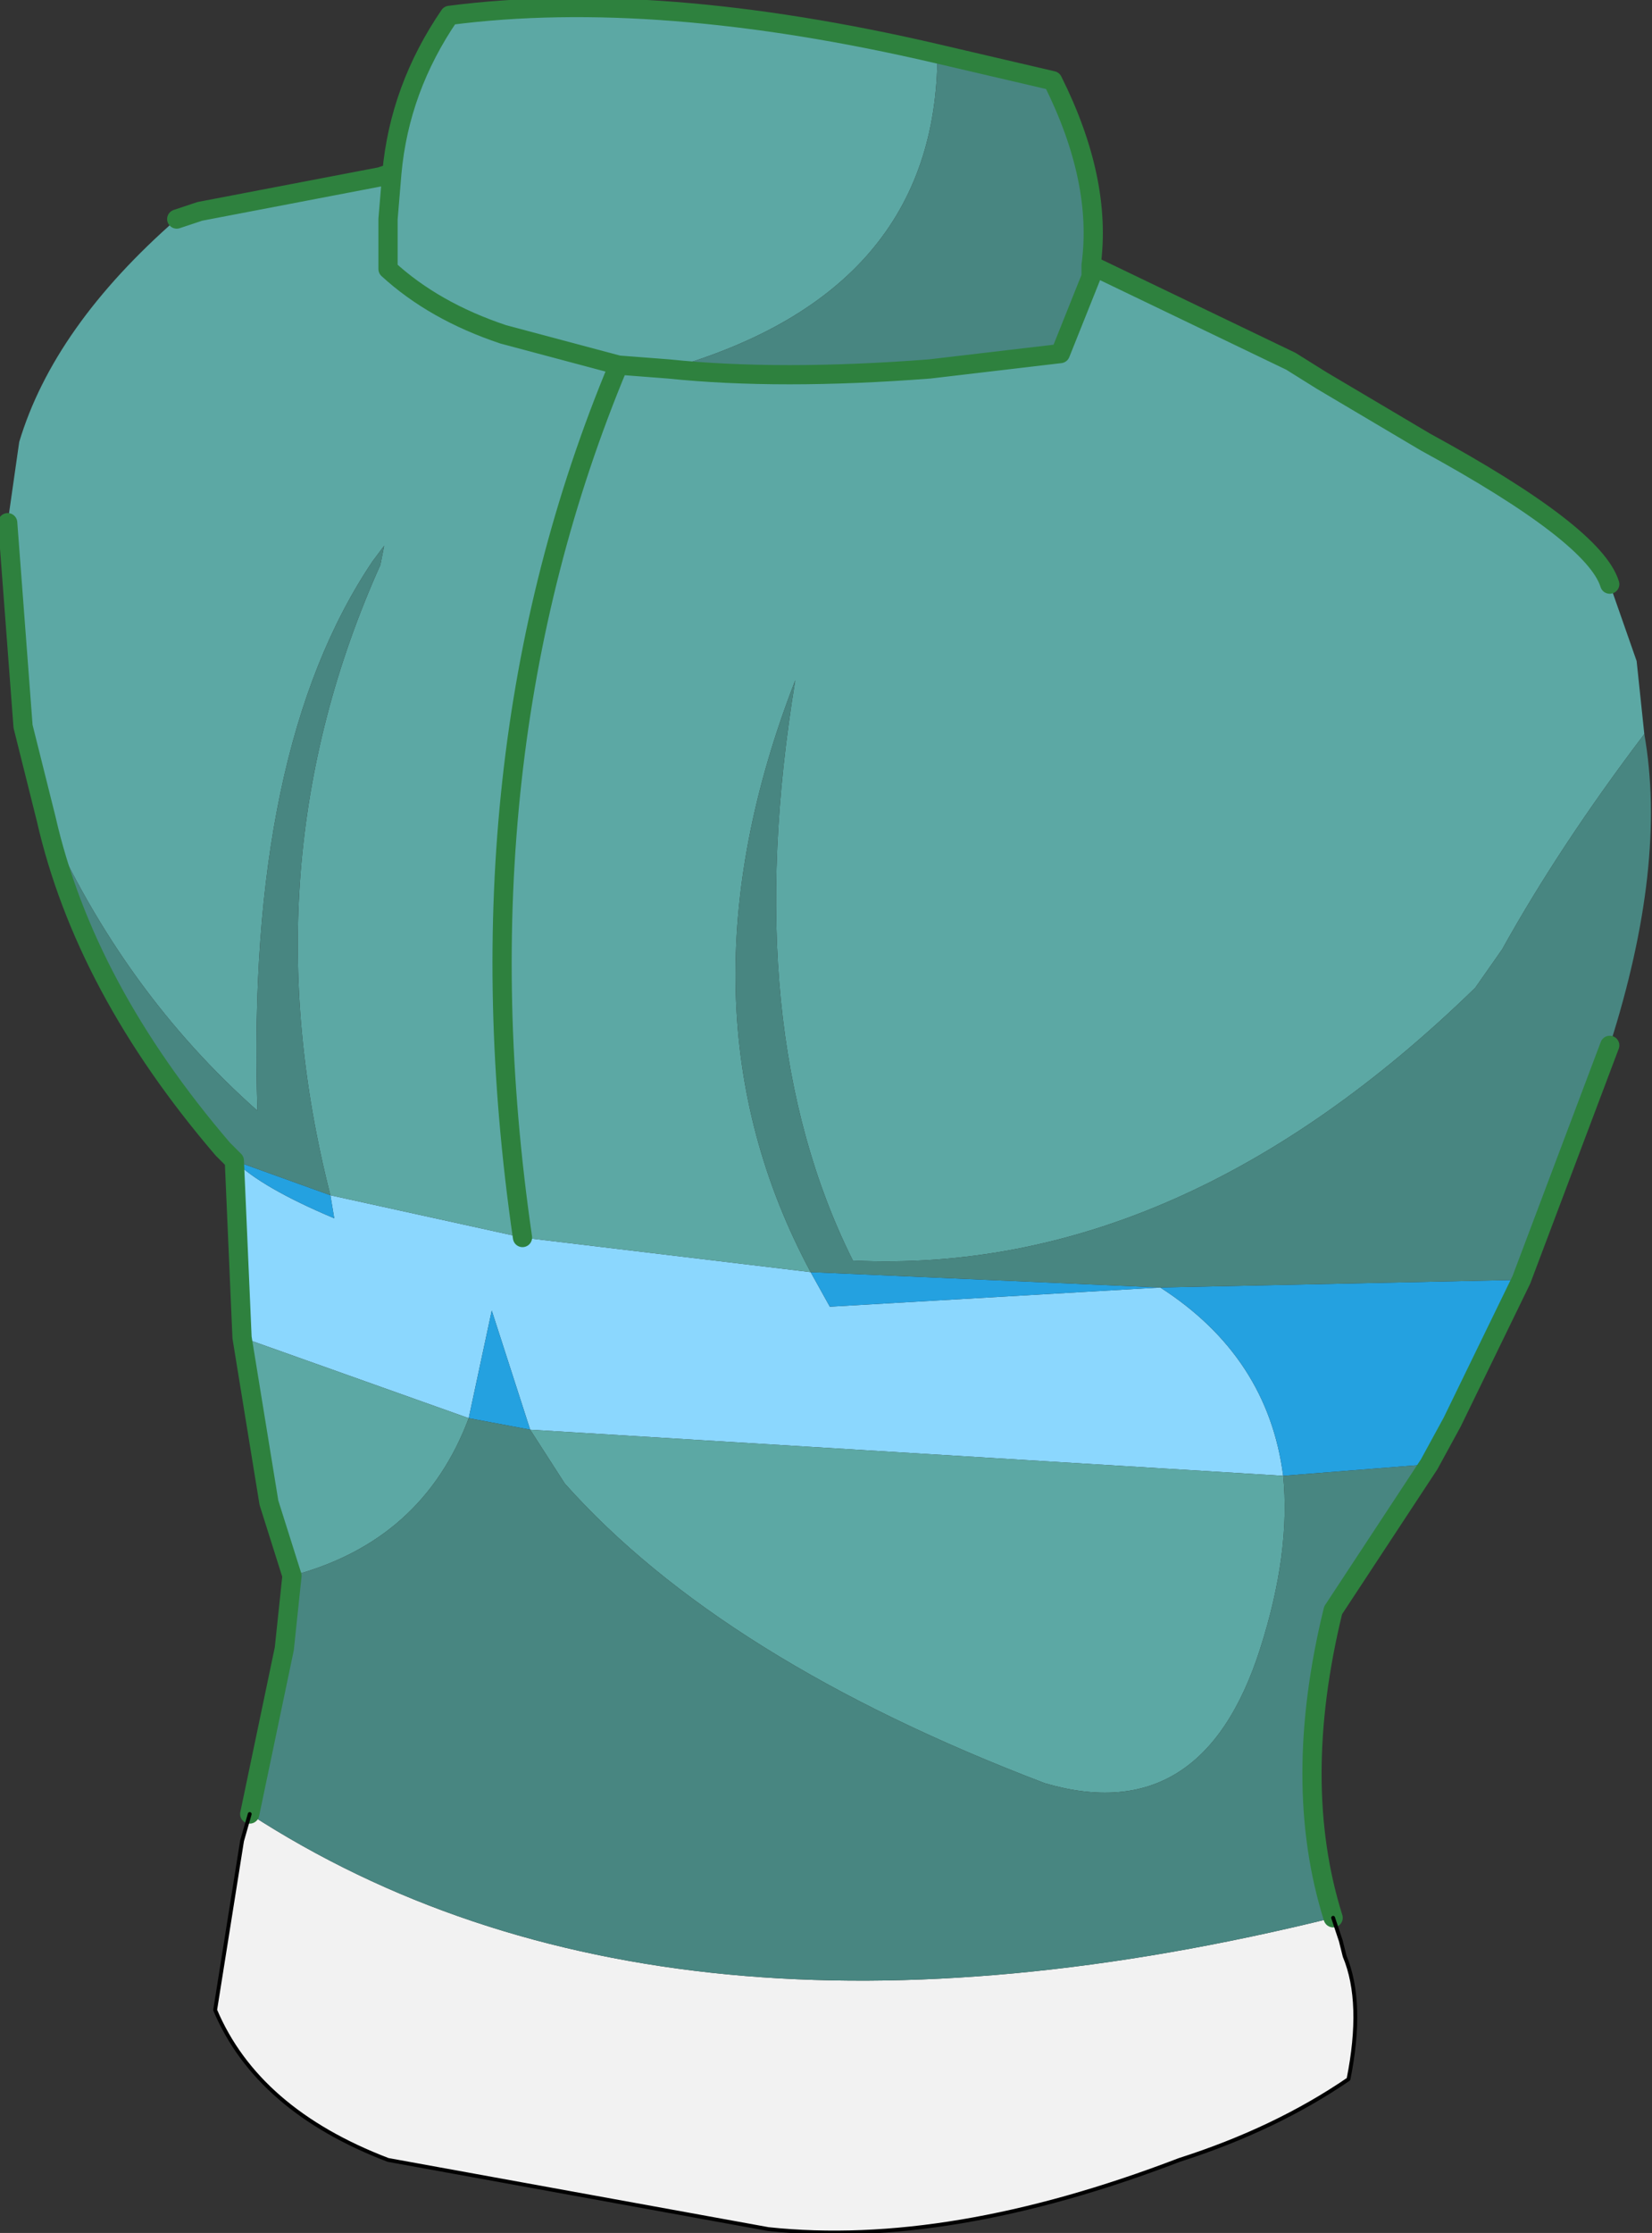 <?xml version="1.0" encoding="UTF-8" standalone="no"?>
<svg xmlns:xlink="http://www.w3.org/1999/xlink" height="29.05px" width="21.5px" xmlns="http://www.w3.org/2000/svg">
  <rect width="100%" height="100%" fill="#333333" stroke="none"/>
  <g transform="matrix(1.0, 0.0, 0.0, 1.0, 10.7, 13.1)">
    <path d="M6.65 11.85 L6.75 12.15 6.8 12.35 Q7.05 12.95 6.85 13.95 5.9 14.6 4.65 15.0 1.65 16.15 -0.7 15.9 L-5.65 15.0 Q-7.35 14.35 -7.9 13.05 L-7.55 10.85 -7.45 10.5 Q-2.05 14.0 6.65 11.85" fill="#f2f2f2" fill-rule="evenodd" stroke="none"/>
    <path d="M-7.55 4.3 L-7.65 2.0 Q-7.3 2.35 -6.35 2.75 L-6.4 2.45 -3.9 3.0 -0.15 3.45 0.1 3.9 4.4 3.65 Q5.8 4.55 6.0 6.1 L-3.8 5.5 -4.3 3.95 -4.6 5.35 -7.55 4.3" fill="#8bd7fe" fill-rule="evenodd" stroke="none"/>
    <path d="M9.1 3.55 L8.2 5.4 7.9 5.95 6.0 6.1 Q5.8 4.55 4.4 3.65 L0.1 3.9 -0.15 3.45 4.4 3.65 9.1 3.55 M-4.6 5.35 L-4.3 3.95 -3.8 5.5 -4.6 5.35 M-7.65 2.0 L-6.4 2.45 -6.35 2.75 Q-7.3 2.35 -7.65 2.0" fill="#24a1e0" fill-rule="evenodd" stroke="none"/>
    <path d="M3.5 -9.65 L6.1 -8.4 6.5 -8.15 7.85 -7.35 Q10.05 -6.15 10.25 -5.5 L10.6 -4.5 10.7 -3.55 Q9.6 -2.1 8.85 -0.75 L8.5 -0.25 Q4.65 3.5 0.4 3.3 -1.1 0.3 -0.35 -4.25 -2.0 0.0 -0.15 3.45 L-3.9 3.0 Q-4.8 -3.2 -2.65 -8.35 L-2.0 -8.3 -2.65 -8.35 Q-4.8 -3.2 -3.9 3.0 L-6.4 2.45 Q-7.5 -1.85 -5.75 -5.75 L-5.7 -6.0 -5.85 -5.8 Q-7.5 -3.35 -7.35 1.35 -9.1 -0.2 -10.1 -2.45 L-10.4 -3.65 -10.6 -6.3 -10.45 -7.35 Q-10.0 -8.85 -8.4 -10.25 L-8.1 -10.35 -5.75 -10.8 -5.6 -10.85 Q-5.5 -11.95 -4.85 -12.9 -2.15 -13.25 1.5 -12.4 1.5 -9.3 -2.0 -8.3 -0.55 -8.15 1.4 -8.3 L3.1 -8.5 3.5 -9.5 3.5 -9.65 M-6.9 7.4 L-7.2 6.45 -7.55 4.3 -4.6 5.35 Q-5.2 6.95 -6.9 7.4 M-5.6 -10.85 L-5.65 -10.25 -5.65 -9.6 Q-5.05 -9.05 -4.15 -8.75 L-2.65 -8.35 -4.15 -8.75 Q-5.05 -9.05 -5.65 -9.6 L-5.65 -10.25 -5.6 -10.85 M-3.8 5.5 L6.0 6.1 Q6.1 7.1 5.7 8.35 4.95 10.7 2.9 10.1 -1.3 8.5 -3.35 6.2 L-3.8 5.5 M-3.35 6.2 L-2.95 6.15 -3.35 6.2" fill="#5ca8a4" fill-rule="evenodd" stroke="none"/>
    <path d="M1.5 -12.4 L3.0 -12.05 Q3.65 -10.75 3.5 -9.65 L3.5 -9.5 3.1 -8.5 1.4 -8.3 Q-0.55 -8.15 -2.0 -8.3 1.5 -9.3 1.5 -12.4 M10.7 -3.55 Q11.0 -1.85 10.25 0.5 L9.1 3.55 4.4 3.65 -0.15 3.45 Q-2.0 0.0 -0.35 -4.25 -1.1 0.3 0.4 3.3 4.65 3.5 8.5 -0.25 L8.85 -0.75 Q9.6 -2.1 10.7 -3.55 M7.9 5.95 L6.65 7.85 Q6.1 10.1 6.65 11.85 -2.05 14.0 -7.45 10.5 L-7.0 8.35 -6.9 7.4 Q-5.2 6.95 -4.6 5.35 L-3.8 5.5 -3.35 6.2 Q-1.3 8.5 2.9 10.1 4.95 10.7 5.7 8.35 6.1 7.1 6.0 6.1 L7.9 5.95 M-7.65 2.0 L-7.8 1.85 Q-9.6 -0.25 -10.1 -2.45 -9.1 -0.2 -7.35 1.35 -7.5 -3.35 -5.85 -5.8 L-5.7 -6.0 -5.75 -5.75 Q-7.5 -1.85 -6.4 2.45 L-7.65 2.0" fill="#488681" fill-rule="evenodd" stroke="none"/>
    <path d="M1.5 -12.4 L3.0 -12.05 Q3.65 -10.75 3.5 -9.65 L6.1 -8.4 6.5 -8.15 7.85 -7.35 Q10.05 -6.15 10.25 -5.5 M10.25 0.5 L9.1 3.55 8.2 5.4 7.9 5.95 6.65 7.85 Q6.1 10.1 6.65 11.85 M-7.45 10.5 L-7.0 8.35 -6.9 7.4 -7.2 6.45 -7.55 4.3 -7.65 2.0 -7.8 1.85 Q-9.6 -0.25 -10.1 -2.45 L-10.4 -3.65 -10.6 -6.3 M-8.4 -10.25 L-8.1 -10.35 -5.75 -10.8 -5.6 -10.85 Q-5.5 -11.95 -4.85 -12.9 -2.15 -13.25 1.5 -12.4 M-2.0 -8.3 Q-0.55 -8.15 1.4 -8.3 L3.1 -8.5 3.5 -9.5 3.5 -9.65 M-2.0 -8.3 L-2.65 -8.35 Q-4.8 -3.2 -3.9 3.0 M-2.65 -8.35 L-4.15 -8.75 Q-5.05 -9.05 -5.65 -9.6 L-5.65 -10.25 -5.6 -10.85" fill="none" stroke="#2e813e" stroke-linecap="round" stroke-linejoin="round" stroke-width="0.25"/>
    <path d="M6.65 11.85 L6.75 12.15 6.8 12.35 Q7.05 12.95 6.85 13.95 5.9 14.6 4.65 15.0 1.65 16.15 -0.7 15.9 L-5.65 15.0 Q-7.35 14.35 -7.9 13.05 L-7.55 10.85 -7.45 10.5" fill="none" stroke="#000000" stroke-linecap="round" stroke-linejoin="round" stroke-width="0.05"/>
  </g>
</svg>
